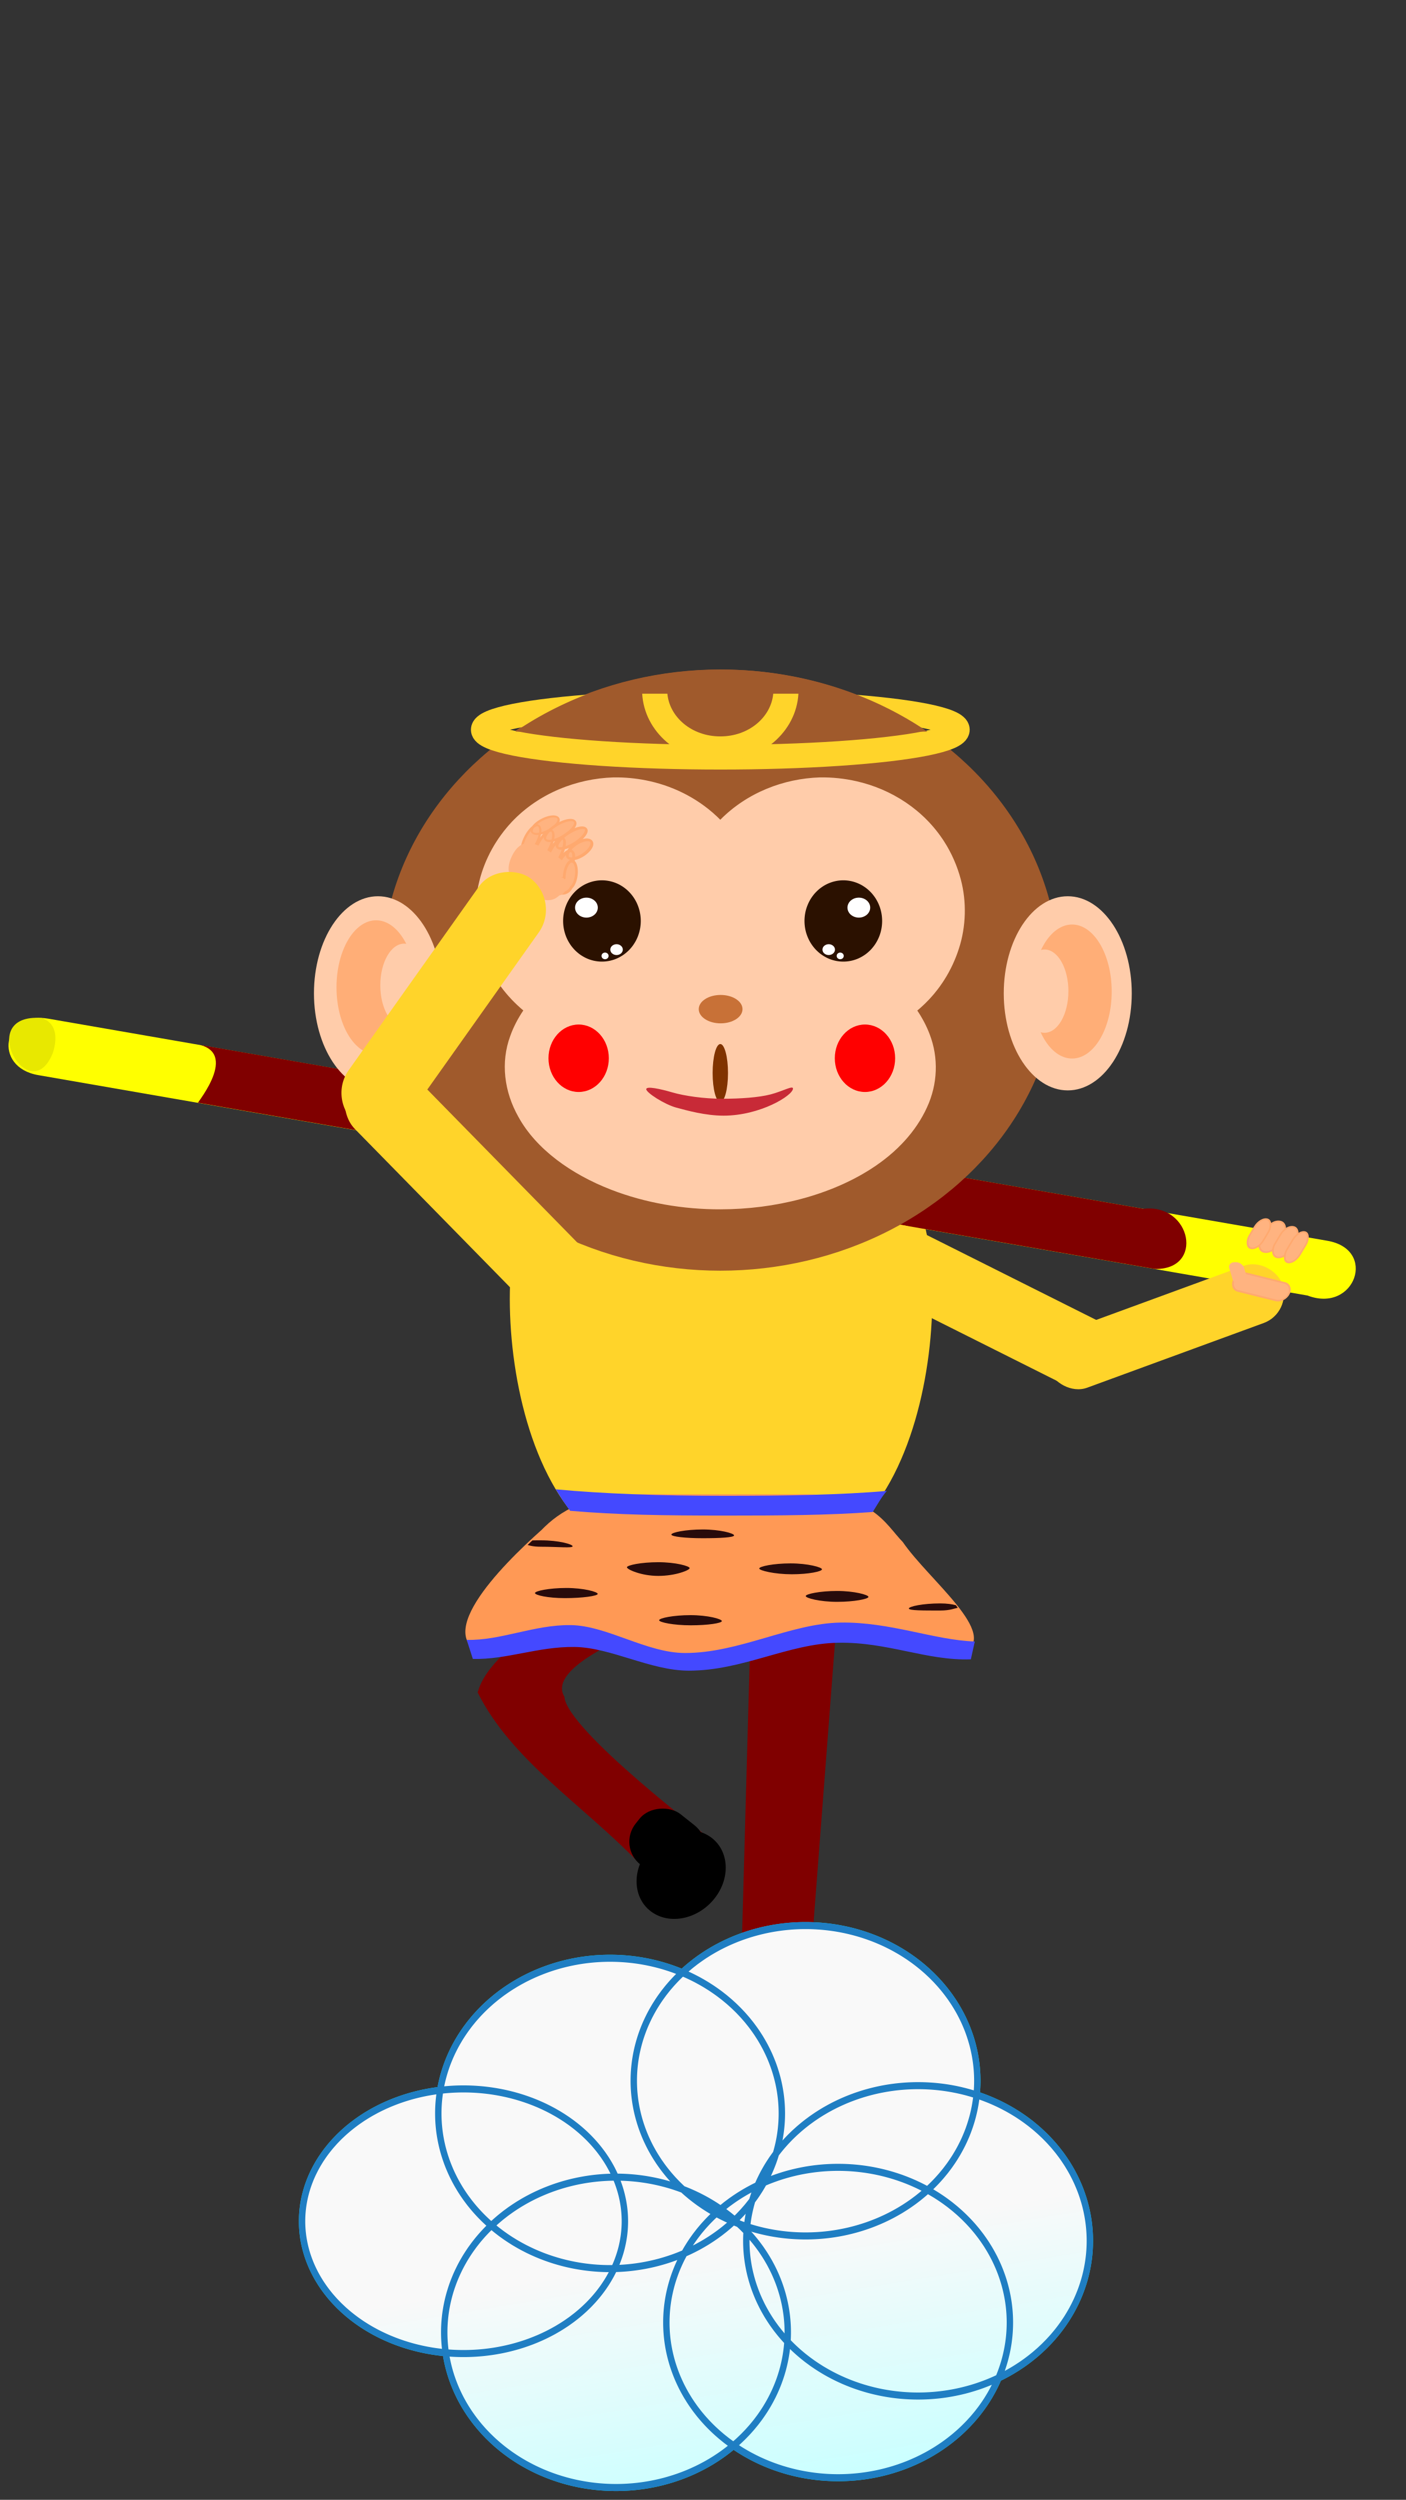 <svg xmlns:dc="http://purl.org/dc/elements/1.1/" xmlns:cc="http://creativecommons.org/ns#"
   xmlns:rdf="http://www.w3.org/1999/02/22-rdf-syntax-ns#" xmlns:svg="http://www.w3.org/2000/svg"
   xmlns="http://www.w3.org/2000/svg" xmlns:xlink="http://www.w3.org/1999/xlink"
   xmlns:sodipodi="http://sodipodi.sourceforge.net/DTD/sodipodi-0.dtd"
   xmlns:inkscape="http://www.inkscape.org/namespaces/inkscape" width="100%" height="100%"
   viewBox="0 0 222.326 395.18" version="1.1" id="svg1224" inkscape:version="1.0.2-2 (e86c870879, 2021-01-15)"
   sodipodi:docname="monkey_king_cloud.svg">
   <rect x="0" y="0" width="222.326" height="395.18" fill="#333333" stroke="none"/>
   <defs id="defs1218">
      <inkscape:path-effect effect="mirror_symmetry" start_point="82.693,60.43" end_point="82.693,67.352"
         center_point="82.693,63.891" id="path-effect1899" is_visible="false" lpeversion="1" mode="free"
         discard_orig_path="false" fuse_paths="false" oposite_fuse="false" split_items="false" />
      <linearGradient inkscape:collect="always" xlink:href="#linearGradient1594" id="linearGradient1596"
         gradientUnits="userSpaceOnUse" x1="94.721" y1="152.929" x2="97.631" y2="172.508" />
      <linearGradient inkscape:collect="always" id="linearGradient1594">
         <stop style="stop-color:#f9f9f9;stop-opacity:1" offset="0" id="stop1590" />
         <stop style="stop-color:#caffff;stop-opacity:1" offset="1" id="stop1592" />
      </linearGradient>
      <linearGradient inkscape:collect="always" xlink:href="#linearGradient1618" id="linearGradient1620" x1="145.919"
         y1="171.451" x2="145.591" y2="180.618" gradientUnits="userSpaceOnUse"
         gradientTransform="matrix(2.991,0,0,2.434,-282.016,-196.47)" />
      <linearGradient inkscape:collect="always" id="linearGradient1618">
         <stop style="stop-color:#f9f9f9;stop-opacity:1;" offset="0" id="stop1614" />
         <stop style="stop-color:#b0ffff;stop-opacity:1" offset="1" id="stop1616" />
      </linearGradient>
      <linearGradient inkscape:collect="always" id="linearGradient1636">
         <stop style="stop-color:#c3ffff;stop-opacity:1" offset="0" id="stop1632" />
         <stop style="stop-color:#ffffff;stop-opacity:1" offset="1" id="stop1634" />
      </linearGradient>
      <linearGradient inkscape:collect="always" xlink:href="#linearGradient1636" id="linearGradient50"
         gradientUnits="userSpaceOnUse" gradientTransform="translate(-97.116,91.04)" x1="155.695" y1="194.275"
         x2="155.834" y2="187.26" />
      <linearGradient inkscape:collect="always" xlink:href="#linearGradient1594" id="linearGradient315"
         gradientUnits="userSpaceOnUse" x1="94.721" y1="152.929" x2="97.631" y2="172.508" />
      <linearGradient inkscape:collect="always" xlink:href="#linearGradient1594" id="linearGradient317"
         gradientUnits="userSpaceOnUse" x1="94.721" y1="152.929" x2="97.631" y2="172.508" />
      <linearGradient inkscape:collect="always" xlink:href="#linearGradient1636" id="linearGradient392"
         gradientUnits="userSpaceOnUse" gradientTransform="translate(-97.116,91.04)" x1="155.695" y1="194.275"
         x2="155.834" y2="187.26" />
      <linearGradient inkscape:collect="always" xlink:href="#linearGradient1636" id="linearGradient400"
         gradientUnits="userSpaceOnUse" gradientTransform="matrix(0.417,0,0,0.523,41.99,-183.684)"
         x1="155.695" y1="194.275" x2="155.834" y2="187.26" />
   </defs>
   <sodipodi:namedview id="base" pagecolor="#ffffff" bordercolor="#666666" borderopacity="1.0"
      inkscape:pageopacity="0.0" inkscape:pageshadow="2" inkscape:zoom="1.2560768" inkscape:cx="688.2917"
      inkscape:cy="1055.5122" inkscape:document-units="mm" inkscape:current-layer="layer1"
      inkscape:document-rotation="0" showgrid="false" inkscape:lockguides="true" inkscape:window-width="2351"
      inkscape:window-height="1271" inkscape:window-x="167" inkscape:window-y="57" inkscape:window-maximized="0"
      showguides="false" fit-margin-top="400" units="px" fit-margin-left="5" fit-margin-right="5"
      fit-margin-bottom="5" />
   <g inkscape:label="Layer 1" id="layer1" transform="translate(8.9,94.982)">
      <g id="mk" inkscape:label="mk">
         <g id="g1144" transform="matrix(1,0,0,-0.815,-11.971,235.844)"
            style="fill:#ffd42a;stroke-width:1;stroke-miterlimit:4;stroke-dasharray:none" inkscape:label="clothes">
            <path id="rect1132"
               style="fill:#ffd42a;fill-opacity:1;stroke:none;stroke-width:3.78;stroke-linecap:butt;stroke-linejoin:miter;stroke-miterlimit:4;stroke-dasharray:none;stroke-opacity:1;paint-order:stroke fill markers"
               d="m 440.281,393 v 276 h 103.555 c 38.817,-3.685 36.868,-247.634 -52,-276 z"
               transform="scale(0.265)" />
            <path id="path1140"
               style="fill:#ffd42a;fill-opacity:1;stroke:none;stroke-width:1;stroke-linecap:butt;stroke-linejoin:miter;stroke-miterlimit:4;stroke-dasharray:none;stroke-opacity:1;paint-order:stroke fill markers"
               d="m 117.452,103.981 v 73.025 H 90.053 c -10.27,-0.975 -9.755,-65.52 13.758,-73.025 z" />
         </g>
         <path id="rect1146"
            style="fill:#800000;fill-opacity:1;stroke:none;stroke-width:1.031;stroke-linecap:butt;stroke-linejoin:miter;stroke-miterlimit:4;stroke-dasharray:none;stroke-opacity:1;paint-order:stroke fill markers"
            d="m 115.768,148.974 h 2.21 c 3.272,0 6.157,2.644 5.907,5.907 l -4.202,54.857 c -1.001,5.017 1.552,8.153 -2.562,8.153 -3.272,0 -8.797,-2.8 -8.706,-6.071 l 1.599,-57.683 c 0.091,-3.271 2.482,-5.163 5.754,-5.163 z"
            sodipodi:nodetypes="sssccsss" inkscape:label="rightleg" />
         <path id="rect1148"
            style="fill:#800000;fill-opacity:1;stroke:none;stroke-width:1.068;stroke-linecap:butt;stroke-linejoin:miter;stroke-miterlimit:4;stroke-dasharray:none;stroke-opacity:1;paint-order:stroke fill markers"
            d="m 96.099,153.132 0.142,0.006 c 5.711,0.232 12.174,3.485 10.135,4.692 0,0 -30.113,8.678 -26.032,15.411 0.356,5.229 22.867,22.313 22.867,22.313 -0.526,3.904 -5.27,6.332 -11.361,3.683 -8.677,-8.957 -19.896,-15.995 -25.217,-26.668 2.11,-8.044 18.981,-15.583 18.981,-15.583 2.421,-1.988 4.772,-4.086 10.483,-3.854 z"
            sodipodi:nodetypes="sssccccss" inkscape:label="leftleg" />
         <g id="arm_bar" inkscape:label="arm_bar">
            <g id="g498" transform="rotate(0.339,539.797,-1495.013)" inkscape:label="MKB">
               <g id="g1220" inkscape:transform-center-x="85.099631" inkscape:transform-center-y="-16.008842"
                  transform="matrix(1.182,0.198,-0.164,0.955,-21.137,101.385)"
                  style="display:inline">
                  <path id="rect1198"
                     style="fill:#ffff00;fill-opacity:1;stroke:none;stroke-width:1.131;stroke-linecap:butt;stroke-linejoin:miter;stroke-miterlimit:4;stroke-dasharray:none;stroke-opacity:1;paint-order:stroke fill markers"
                     d="m 19.407,-37.698 c 57.062,0 114.124,0 171.186,0 6.871,-0.11 5.358,10.949 -1.213,9.354 -56.658,0 -113.315,0 -169.973,0 -6.122,0.018 -6.151,-9.345 0,-9.354 z" />
                  <path id="rect1208"
                     style="fill:#e8e800;fill-opacity:1;stroke:none;stroke-width:1.131;stroke-linecap:butt;stroke-linejoin:miter;stroke-miterlimit:4;stroke-dasharray:none;stroke-opacity:1;paint-order:stroke fill markers"
                     d="m 18.546,-37.623 c -8.964,1.034 0.557,15.287 2.247,5.288 0.2,-1.881 0.097,-4.792 -2.247,-5.288 z" />
               </g>
               <path id="rect1196"
                  style="fill:#800000;fill-opacity:1;stroke:none;stroke-width:1.078;stroke-linecap:butt;stroke-linejoin:miter;stroke-miterlimit:4;stroke-dasharray:none;stroke-opacity:1;paint-order:stroke fill markers"
                  inkscape:transform-center-x="83.835775" inkscape:transform-center-y="-15.587556"
                  d="m 31.884,73.208 c 6.521,1.52 -1.231,10.257 -0.097,9.174 50.447,8.456 100.894,16.911 151.341,25.367 7.914,0.196 5.831,-10.409 -1.815,-9.495 C 131.503,89.905 81.694,81.557 31.884,73.208 Z" />
            </g>
            <g id="g509" inkscape:label="right_arm">
               <rect
                  style="fill:#ffd42a;fill-opacity:1;stroke:none;stroke-width:0.976;stroke-linecap:butt;stroke-linejoin:miter;stroke-miterlimit:4;stroke-dasharray:none;stroke-opacity:1;paint-order:stroke fill markers"
                  id="rect1367" width="39.309" height="9.575" x="108.221" y="163.374" ry="4.788"
                  transform="matrix(0.939,-0.344,0.329,0.944,0,0)" />
               <rect
                  style="fill:#ffd42a;fill-opacity:1;stroke:none;stroke-width:1.131;stroke-linecap:butt;stroke-linejoin:miter;stroke-miterlimit:4;stroke-dasharray:none;stroke-opacity:1;paint-order:stroke fill markers"
                  id="rect1365" width="44.131" height="11.447" x="162.694" y="28.083" ry="5.724"
                  transform="matrix(0.894,0.448,-0.53,0.848,0,0)" />
               <g id="g1352" transform="matrix(0.591,0.227,-0.356,0.599,122.334,-1.764)"
                  style="stroke:none;stroke-width:0.999;stroke-miterlimit:4;stroke-dasharray:none">
                  <rect
                     style="fill:#ffb380;fill-opacity:1;stroke:#ffa96f;stroke-width:0.401;stroke-linecap:butt;stroke-linejoin:miter;stroke-miterlimit:4;stroke-dasharray:none;stroke-opacity:1;paint-order:stroke fill markers"
                     id="rect1333" width="4.492" height="7.87" x="178.252" y="99.129" ry="2.623"
                     transform="matrix(1,-0.003,-0.004,1,0,0)" />
                  <rect
                     style="fill:#ffb380;fill-opacity:1;stroke:#ffa96f;stroke-width:0.401;stroke-linecap:butt;stroke-linejoin:miter;stroke-miterlimit:4;stroke-dasharray:none;stroke-opacity:1;paint-order:stroke fill markers"
                     id="rect1335" width="4.066" height="7.885" x="182.019" y="99.206" ry="2.628"
                     transform="matrix(1,-0.003,-0.004,1,0,0)" />
                  <rect
                     style="fill:#ffb380;fill-opacity:1;stroke:#ffa96f;stroke-width:0.401;stroke-linecap:butt;stroke-linejoin:miter;stroke-miterlimit:4;stroke-dasharray:none;stroke-opacity:1;paint-order:stroke fill markers"
                     id="rect1337" width="3.481" height="7.904" x="185.37" y="99.391" ry="2.635"
                     transform="matrix(1,-0.003,-0.004,1,0,0)" />
                  <rect
                     style="fill:#ffb380;fill-opacity:1;stroke:#ffa96f;stroke-width:0.401;stroke-linecap:butt;stroke-linejoin:miter;stroke-miterlimit:4;stroke-dasharray:none;stroke-opacity:1;paint-order:stroke fill markers"
                     id="rect1344" width="3.656" height="7.566" x="175.406" y="99.72" ry="2.632"
                     transform="matrix(1,-0.003,-0.004,1,0,0)" />
                  <rect
                     style="fill:#ffb380;fill-opacity:1;stroke:#ffa96f;stroke-width:0.401;stroke-linecap:butt;stroke-linejoin:miter;stroke-miterlimit:4;stroke-dasharray:none;stroke-opacity:1;paint-order:stroke fill markers"
                     id="rect1369" width="13.836" height="4.482" x="169.11" y="132.473"
                     transform="matrix(0.993,-0.115,0.07,0.998,0,0)" ry="2.142" />
                  <rect
                     style="fill:#ffb380;fill-opacity:1;stroke:none;stroke-width:1.039;stroke-linecap:butt;stroke-linejoin:miter;stroke-miterlimit:4;stroke-dasharray:none;stroke-opacity:1;paint-order:stroke fill markers"
                     id="rect1371" width="3.394" height="6.162" x="44.582" y="185.514"
                     transform="matrix(0.917,-0.398,0.716,0.698,0,0)" ry="1.515" />
               </g>
            </g>
         </g>
         <ellipse
            style="fill:#a05a2c;fill-opacity:1;stroke:none;stroke-width:9.286;stroke-linecap:round;stroke-linejoin:round;stroke-miterlimit:4;stroke-dasharray:none;stroke-opacity:1;paint-order:fill markers stroke"
            id="path1827" cx="105" cy="58.372" rx="53.507" ry="47.521" inkscape:label="monkey_head_only" />
         <path id="circle1858"
            style="fill:#ffccaa;fill-opacity:1;stroke:none;stroke-width:5.862;stroke-linecap:round;stroke-linejoin:round;stroke-miterlimit:4;stroke-dasharray:none;stroke-opacity:1;paint-order:fill markers stroke"
            d="m 88.824,27.912 c -0.244,-0.004 -0.488,-0.003 -0.732,4.52e-4 -5.864,0.188 -11.78,2.521 -16.043,7.01 -2.428,2.588 -4.255,5.783 -5.146,9.357 -1.021,3.972 -0.628,8.31 0.845,12.055 1.286,3.362 3.467,6.214 6.101,8.418 -0.864,1.279 -1.56,2.624 -2.061,4.025 -1.556,4.22 -0.958,8.827 1.289,12.806 2.783,5.066 8.304,9.05 14.665,11.509 5.354,2.076 11.375,3.124 17.322,3.1 8.539,-0.009 17.283,-2.185 23.888,-6.469 3.98,-2.577 7.012,-5.87 8.733,-9.656 1.678,-3.63 1.866,-7.794 0.419,-11.552 -0.474,-1.261 -1.14,-2.53 -1.953,-3.747 0.297,-0.249 0.589,-0.505 0.874,-0.771 2.61,-2.425 4.597,-5.526 5.726,-9.089 1.101,-3.417 1.224,-7.337 0.275,-10.875 -0.541,-2.067 -1.455,-4.162 -2.616,-5.967 -3.238,-5.06 -8.403,-8.316 -13.882,-9.55 -1.893,-0.433 -3.843,-0.635 -5.796,-0.605 -5.724,0.183 -11.498,2.411 -15.735,6.694 -3.074,-3.104 -7.004,-5.165 -11.11,-6.089 -1.657,-0.379 -3.356,-0.581 -5.064,-0.605 z"
            inkscape:label="monkey_face" />
         <ellipse
            style="fill:#c87137;fill-opacity:1;stroke:none;stroke-width:6.675;stroke-linecap:round;stroke-linejoin:round;stroke-miterlimit:4;stroke-dasharray:none;stroke-opacity:1;paint-order:stroke fill markers"
            id="path1942" cx="105.05" cy="64.546" rx="3.461" ry="2.245" inkscape:label="nose" />
         <ellipse
            style="fill:#803300;fill-opacity:1;stroke:none;stroke-width:7.898;stroke-linecap:round;stroke-linejoin:round;stroke-miterlimit:4;stroke-dasharray:none;stroke-opacity:1;paint-order:stroke fill markers"
            id="path1946" cx="105" cy="74.646" rx="1.216" ry="4.584" inkscape:label="middle" />
         <path id="path1944"
            style="fill:#c82a37;fill-opacity:1;stroke:none;stroke-width:6.675;stroke-linecap:round;stroke-linejoin:round;stroke-miterlimit:4;stroke-dasharray:none;stroke-opacity:1;paint-order:stroke fill markers"
            d="m 116.491,77.104 c 0,1.085 -5.187,4.28 -10.973,4.28 -2.893,0 -5.777,-0.815 -7.474,-1.27 -1.863,-0.499 -4.755,-2.368 -4.755,-2.91 0,-0.542 2.242,-0.043 4.094,0.496 1.962,0.571 5.044,1.012 7.937,1.012 2.893,0 5.739,-0.201 7.607,-0.681 1.962,-0.504 3.565,-1.469 3.565,-0.926 z"
            sodipodi:nodetypes="ssssssss" inkscape:label="mouth" />
         <g id="g1988" inkscape:label="left_eye">
            <path id="path1919"
               style="fill:#2b1100;fill-opacity:1;stroke:none;stroke-width:2.44;stroke-linecap:round;stroke-linejoin:round;stroke-miterlimit:4;stroke-dasharray:none;stroke-opacity:1;paint-order:stroke fill markers"
               d="m 80.145,50.607 a 6.139,6.426 0 0 0 6.139,6.426 6.139,6.426 0 0 0 6.139,-6.426 6.139,6.426 0 0 0 -6.139,-6.426 6.139,6.426 0 0 0 -6.139,6.426 z" />
            <ellipse
               style="fill:#ffffff;fill-opacity:1;stroke:none;stroke-width:1.466;stroke-linecap:round;stroke-linejoin:round;stroke-miterlimit:4;stroke-dasharray:none;stroke-opacity:1;paint-order:stroke fill markers"
               id="ellipse1940" cx="83.831" cy="-48.498" transform="scale(1,-1)" rx="1.798" ry="1.578" />
            <ellipse
               style="fill:#ffffff;fill-opacity:1;stroke:none;stroke-width:0.868;stroke-linecap:round;stroke-linejoin:round;stroke-miterlimit:4;stroke-dasharray:none;stroke-opacity:1;paint-order:stroke fill markers"
               id="path1980" cx="88.594" cy="55.137" rx="0.989" ry="0.857" />
            <ellipse
               style="fill:#ffffff;fill-opacity:1;stroke:none;stroke-width:0.512;stroke-linecap:round;stroke-linejoin:round;stroke-miterlimit:4;stroke-dasharray:none;stroke-opacity:1;paint-order:stroke fill markers"
               id="ellipse1982" cx="86.775" cy="56.13" rx="0.559" ry="0.526" />
         </g>
         <g id="g1998" transform="matrix(-1,0,0,1,210.735,0)" inkscape:label="right_eye">
            <path id="path1990"
               style="fill:#2b1100;fill-opacity:1;stroke:none;stroke-width:2.44;stroke-linecap:round;stroke-linejoin:round;stroke-miterlimit:4;stroke-dasharray:none;stroke-opacity:1;paint-order:stroke fill markers"
               d="m 80.145,50.607 a 6.139,6.426 0 0 0 6.139,6.426 6.139,6.426 0 0 0 6.139,-6.426 6.139,6.426 0 0 0 -6.139,-6.426 6.139,6.426 0 0 0 -6.139,6.426 z" />
            <ellipse
               style="fill:#ffffff;fill-opacity:1;stroke:none;stroke-width:1.466;stroke-linecap:round;stroke-linejoin:round;stroke-miterlimit:4;stroke-dasharray:none;stroke-opacity:1;paint-order:stroke fill markers"
               id="ellipse1992" cx="83.831" cy="-48.498" transform="scale(1,-1)" rx="1.798" ry="1.578" />
            <ellipse
               style="fill:#ffffff;fill-opacity:1;stroke:none;stroke-width:0.868;stroke-linecap:round;stroke-linejoin:round;stroke-miterlimit:4;stroke-dasharray:none;stroke-opacity:1;paint-order:stroke fill markers"
               id="ellipse1994" cx="88.594" cy="55.137" rx="0.989" ry="0.857" />
            <ellipse
               style="fill:#ffffff;fill-opacity:1;stroke:none;stroke-width:0.512;stroke-linecap:round;stroke-linejoin:round;stroke-miterlimit:4;stroke-dasharray:none;stroke-opacity:1;paint-order:stroke fill markers"
               id="ellipse1996" cx="86.775" cy="56.13" rx="0.559" ry="0.526" />
         </g>
         <g id="g591" inkscape:label="cheek">
            <ellipse
               style="fill:#ff0000;fill-opacity:1;stroke:none;stroke-width:10.754;stroke-linecap:round;stroke-linejoin:round;stroke-miterlimit:4;stroke-dasharray:none;stroke-opacity:1;paint-order:stroke fill markers"
               id="ellipse1961" cx="127.875" cy="72.31" rx="4.771" ry="5.332"
               inkscape:label="ellipse1961" />
            <ellipse
               style="fill:#ff0000;fill-opacity:1;stroke:none;stroke-width:10.754;stroke-linecap:round;stroke-linejoin:round;stroke-miterlimit:4;stroke-dasharray:none;stroke-opacity:1;paint-order:stroke fill markers"
               id="ellipse2004" cx="82.6" cy="72.31" rx="4.771" ry="5.332"
               inkscape:transform-center-x="-22.637729" />
         </g>
         <g id="g587" inkscape:label="ring">
            <ellipse
               style="fill:none;fill-opacity:1;stroke:#ffd42a;stroke-width:3.906;stroke-linecap:butt;stroke-linejoin:miter;stroke-miterlimit:4;stroke-dasharray:none;stroke-opacity:1;paint-order:stroke fill markers"
               id="path1046" cx="105" cy="20.373" rx="37.483" ry="4.344" />
            <path id="ellipse1041"
               style="fill:#a05a2c;fill-opacity:1;stroke:none;stroke-width:35.097;stroke-linecap:round;stroke-linejoin:round;stroke-miterlimit:4;stroke-dasharray:none;stroke-opacity:1;paint-order:fill markers stroke"
               d="M 396.439,41.012 A 202.233,179.605 0 0 0 273.928,78 h 245.846 a 202.233,179.605 0 0 0 -122.924,-36.988 202.233,179.605 0 0 0 -0.41,0 z"
               transform="scale(0.265)" sodipodi:insensitive="true" />
            <path id="path1058"
               style="color:#000000;font-style:normal;font-variant:normal;font-weight:normal;font-stretch:normal;font-size:medium;line-height:normal;font-family:sans-serif;font-variant-ligatures:normal;font-variant-position:normal;font-variant-caps:normal;font-variant-numeric:normal;font-variant-alternates:normal;font-variant-east-asian:normal;font-feature-settings:normal;font-variation-settings:normal;text-indent:0;text-align:start;text-decoration:none;text-decoration-line:none;text-decoration-style:solid;text-decoration-color:#000000;letter-spacing:normal;word-spacing:normal;text-transform:none;writing-mode:lr-tb;direction:ltr;text-orientation:mixed;dominant-baseline:auto;baseline-shift:baseline;text-anchor:start;white-space:normal;shape-padding:0;shape-margin:0;inline-size:0;clip-rule:nonzero;display:inline;overflow:visible;visibility:visible;opacity:1;isolation:auto;mix-blend-mode:normal;color-interpolation:sRGB;color-interpolation-filters:linearRGB;solid-color:#000000;solid-opacity:1;vector-effect:none;fill:#ffd42a;fill-opacity:1;fill-rule:nonzero;stroke:none;stroke-width:1;stroke-linecap:butt;stroke-linejoin:miter;stroke-miterlimit:4;stroke-dasharray:none;stroke-dashoffset:0;stroke-opacity:1;paint-order:stroke fill markers;color-rendering:auto;image-rendering:auto;shape-rendering:auto;text-rendering:auto;enable-background:accumulate;stop-color:#000000;stop-opacity:1"
               d="m 92.648,14.684 c 0.342,6.057 5.865,10.717 12.352,10.717 6.487,0 12.01,-4.659 12.352,-10.717 h -3.982 c -0.343,3.695 -3.84,6.748 -8.371,6.748 -4.531,0 -8.027,-3.053 -8.37,-6.748 z" />
         </g>
         <g id="g541" inkscape:label="left_shoe">
            <ellipse
               style="fill:#000000;fill-opacity:1;stroke:none;stroke-width:0.291;stroke-linecap:round;stroke-linejoin:round;stroke-miterlimit:4;stroke-dasharray:none;stroke-opacity:1;paint-order:stroke fill markers"
               id="path1188" cx="-115.314" cy="199.272" rx="7.515" ry="6.51"
               transform="matrix(0.593,-0.806,0.839,0.544,0,0)" />
            <rect
               style="fill:#000000;fill-opacity:1;stroke:none;stroke-width:0.285;stroke-linecap:round;stroke-linejoin:round;stroke-miterlimit:4;stroke-dasharray:none;stroke-opacity:1;paint-order:stroke fill markers"
               id="rect1193" width="10.182" height="12.044" x="-98.931" y="192.177" ry="4.612"
               transform="matrix(0.624,-0.782,0.783,0.622,0,0)" />
         </g>
         <g id="g537" inkscape:label="right_shoe">
            <rect
               style="fill:#000000;fill-opacity:1;stroke:none;stroke-width:0.265;stroke-linecap:round;stroke-linejoin:round;stroke-miterlimit:4;stroke-dasharray:none;stroke-opacity:1;paint-order:stroke fill markers"
               id="rect1195" width="10.974" height="10.18" x="108.707" y="209.738" ry="4.612" />
            <ellipse
               style="fill:#000000;fill-opacity:1;stroke:none;stroke-width:0.246;stroke-linecap:round;stroke-linejoin:round;stroke-miterlimit:4;stroke-dasharray:none;stroke-opacity:1;paint-order:stroke fill markers"
               id="path1197" cx="114.684" cy="219.386" rx="7.026" ry="5.226" />
         </g>
         <g id="left_ear" inkscape:label="left_ear">
            <ellipse
               style="fill:#ffccaa;fill-opacity:1;stroke:none;stroke-width:1.831;stroke-linecap:round;stroke-linejoin:round;stroke-miterlimit:4;stroke-dasharray:none;stroke-opacity:1;paint-order:stroke fill markers"
               id="path2007" cx="50.866" cy="62.045" rx="10.12" ry="15.346" />
            <ellipse
               style="fill:#ffae77;fill-opacity:1;stroke:none;stroke-width:0.434;stroke-linecap:round;stroke-linejoin:round;stroke-miterlimit:4;stroke-dasharray:none;stroke-opacity:1;paint-order:stroke fill markers"
               id="ellipse1184" cx="50.573" cy="61.093" rx="6.263" ry="10.593" />
            <ellipse
               style="fill:#ffccaa;fill-opacity:1;stroke:none;stroke-width:0.25;stroke-linecap:round;stroke-linejoin:round;stroke-miterlimit:4;stroke-dasharray:none;stroke-opacity:1;paint-order:stroke fill markers"
               id="ellipse1186" cx="55.007" cy="60.776" rx="3.771" ry="6.584" />
         </g>
         <g id="g483" inkscape:label="dress">
            <g id="g1130" transform="matrix(0.988,0,0,0.325,0.857,104.491)" style="fill:#ff9955">
               <g id="g1252">
                  <path id="path1126"
                     style="fill:#ff9955;fill-opacity:1;stroke:none;stroke-width:8.365;stroke-linecap:butt;stroke-linejoin:miter;stroke-miterlimit:4;stroke-dasharray:none;stroke-opacity:1;paint-order:stroke fill markers"
                     d="m 348.211,534 c -31.449,0 -47.56,10.144 -58.373,21.312 -24.466,21.824 -69.342,67.158 -30.025,75.758 8.623,-4.869 27.624,-9.08 47.453,-9.08 21.738,0 37.795,5.059 43.156,10.5 H 389 h 15.699 2.062 c -0.035,-0.112 -0.068,-0.225 -0.068,-0.338 -1.5e-4,-4.764 31.078,-14.596 69.375,-14.596 30.674,0 56.657,6.307 65.793,11.266 21.924,-10.869 -20.76,-43.491 -36.295,-66.188 C 494.753,551.466 487.909,534 445.49,534 H 404.699 389 Z"
                     transform="matrix(0.268,0,0,0.813,-0.867,-321.084)" />
               </g>
            </g>
            <path id="path1202"
               style="color:#000000;font-style:normal;font-variant:normal;font-weight:normal;font-stretch:normal;font-size:medium;line-height:normal;font-family:sans-serif;font-variant-ligatures:normal;font-variant-position:normal;font-variant-caps:normal;font-variant-numeric:normal;font-variant-alternates:normal;font-variant-east-asian:normal;font-feature-settings:normal;font-variation-settings:normal;text-indent:0;text-align:start;text-decoration:none;text-decoration-line:none;text-decoration-style:solid;text-decoration-color:#000000;letter-spacing:normal;word-spacing:normal;text-transform:none;writing-mode:lr-tb;direction:ltr;text-orientation:mixed;dominant-baseline:auto;baseline-shift:baseline;text-anchor:start;white-space:normal;shape-padding:0;shape-margin:0;inline-size:0;clip-rule:nonzero;display:inline;overflow:visible;visibility:visible;opacity:1;isolation:auto;mix-blend-mode:normal;color-interpolation:sRGB;color-interpolation-filters:linearRGB;solid-color:#000000;solid-opacity:1;vector-effect:none;fill:#4449ff;fill-opacity:1;fill-rule:nonzero;stroke:none;stroke-width:2.9;stroke-linecap:round;stroke-linejoin:round;stroke-miterlimit:4;stroke-dasharray:none;stroke-dashoffset:0;stroke-opacity:1;paint-order:stroke fill markers;color-rendering:auto;image-rendering:auto;shape-rendering:auto;text-rendering:auto;enable-background:accumulate;stop-color:#000000;stop-opacity:1"
               d="m 298.005,530.006 c 0,0 2.394,3.819 4.33,6.819 4.245,6 2.854,4.147 4.245,6 28.404,2.444 55.645,2.851 92.49,2.851 32.692,0 61.77,-0.176 88.083,-2.133 2.287,-3.506 5.236,-8.977 8.419,-12.574 0.273,-0.308 -0.282,0.299 0,0 -27.351,2.378 -60.128,2.914 -96.502,2.914 -38.837,0 -72.795,-1.203 -101.065,-3.876 z"
               transform="scale(0.265)" sodipodi:nodetypes="cccscccsc" />
            <path id="path1229"
               style="color:#000000;font-style:normal;font-variant:normal;font-weight:normal;font-stretch:normal;font-size:medium;line-height:normal;font-family:sans-serif;font-variant-ligatures:normal;font-variant-position:normal;font-variant-caps:normal;font-variant-numeric:normal;font-variant-alternates:normal;font-variant-east-asian:normal;font-feature-settings:normal;font-variation-settings:normal;text-indent:0;text-align:start;text-decoration:none;text-decoration-line:none;text-decoration-style:solid;text-decoration-color:#000000;letter-spacing:normal;word-spacing:normal;text-transform:none;writing-mode:lr-tb;direction:ltr;text-orientation:mixed;dominant-baseline:auto;baseline-shift:baseline;text-anchor:start;white-space:normal;shape-padding:0;shape-margin:0;inline-size:0;clip-rule:nonzero;display:inline;overflow:visible;visibility:visible;opacity:1;isolation:auto;mix-blend-mode:normal;color-interpolation:sRGB;color-interpolation-filters:linearRGB;solid-color:#000000;solid-opacity:1;vector-effect:none;fill:#4449ff;fill-opacity:1;fill-rule:nonzero;stroke:none;stroke-width:0.813;stroke-linecap:round;stroke-linejoin:round;stroke-miterlimit:4;stroke-dasharray:none;stroke-dashoffset:0;stroke-opacity:1;paint-order:stroke fill markers;color-rendering:auto;image-rendering:auto;shape-rendering:auto;text-rendering:auto;enable-background:accumulate;stop-color:#000000;stop-opacity:1"
               d="m 145.241,164.513 -0.625,2.816 c -6.957,0.251 -13.096,-2.757 -20.977,-2.623 -7.88,0.134 -15.078,4.417 -23.62,4.417 -6.071,0 -12.332,-3.68 -18.087,-3.75 -5.755,-0.069 -10.713,2.026 -16.061,1.894 l -0.97,-3.012 c 5.339,0.133 10.669,-2.407 16.426,-2.337 5.756,0.07 12.027,4.412 18.103,4.412 8.559,0 16.668,-4.676 24.551,-4.812 7.847,-0.132 14.891,2.782 21.26,2.994 z"
               sodipodi:nodetypes="ccsssccsscc" />
            <path id="path1298"
               style="fill:#280b0b;fill-opacity:1;stroke:none;stroke-width:2.214;stroke-linecap:round;stroke-linejoin:round;stroke-miterlimit:4;stroke-dasharray:none;stroke-opacity:1;paint-order:stroke fill markers"
               d="m 100.152,152.912 c 0,0.33 -2.243,1.229 -4.962,1.229 -2.72,0 -4.957,-1.031 -4.957,-1.36 2.1e-5,-0.33 2.242,-0.806 4.962,-0.806 2.72,0 4.958,0.608 4.958,0.938 z"
               sodipodi:nodetypes="ssssss" />
            <path id="path1304"
               style="fill:#280b0b;fill-opacity:1;stroke:none;stroke-width:8.367;stroke-linecap:round;stroke-linejoin:round;stroke-miterlimit:4;stroke-dasharray:none;stroke-opacity:1;paint-order:stroke fill markers"
               d="m 289.357,560.441 c -2.782,0 -3.922,-8e-5 -5.25,0.049 -0.399,0.306 -0.788,0.809 -1.368,1.274 l -1.491,1.474 c 1.003,0.231 3.063,1.029 7.977,1.029 10.279,0 18.871,0.964 18.871,-0.281 -7e-5,-1.245 -8.459,-3.545 -18.738,-3.545 z"
               transform="scale(0.265)" sodipodi:nodetypes="scccsss" />
            <path id="path1306"
               style="fill:#280b0b;fill-opacity:1;stroke:none;stroke-width:2.214;stroke-linecap:round;stroke-linejoin:round;stroke-miterlimit:4;stroke-dasharray:none;stroke-opacity:1;paint-order:stroke fill markers"
               d="m 121.078,153.1 c 0,0.33 -2.054,0.783 -4.774,0.783 -2.72,0 -5.146,-0.585 -5.146,-0.914 2e-5,-0.33 2.242,-0.806 4.962,-0.806 2.72,0 4.958,0.608 4.958,0.938 z"
               sodipodi:nodetypes="ssssss" />
            <path id="path1308"
               style="fill:#280b0b;fill-opacity:1;stroke:none;stroke-width:2.214;stroke-linecap:round;stroke-linejoin:round;stroke-miterlimit:4;stroke-dasharray:none;stroke-opacity:1;paint-order:stroke fill markers"
               d="m 128.428,157.459 c 0,0.33 -2.24,0.782 -4.96,0.782 -2.72,0 -4.96,-0.584 -4.96,-0.913 2e-5,-0.33 2.242,-0.806 4.962,-0.806 2.72,0 4.958,0.608 4.958,0.938 z"
               sodipodi:nodetypes="ssssss" />
            <path id="path1310"
               style="fill:#280b0b;fill-opacity:1;stroke:none;stroke-width:2.214;stroke-linecap:round;stroke-linejoin:round;stroke-miterlimit:4;stroke-dasharray:none;stroke-opacity:1;paint-order:stroke fill markers"
               d="m 107.18,147.737 c 0,0.33 -2.238,0.447 -4.958,0.447 -2.72,0 -4.961,-0.249 -4.961,-0.578 2e-5,-0.33 2.242,-0.806 4.962,-0.806 2.72,0 4.958,0.608 4.958,0.938 z"
               sodipodi:nodetypes="ssssss" />
            <path id="path1312"
               style="fill:#280b0b;fill-opacity:1;stroke:none;stroke-width:2.214;stroke-linecap:round;stroke-linejoin:round;stroke-miterlimit:4;stroke-dasharray:none;stroke-opacity:1;paint-order:stroke fill markers"
               d="m 85.616,156.985 c 0,0.33 -2.463,0.669 -5.183,0.669 -2.72,0 -4.737,-0.471 -4.737,-0.8 2e-5,-0.33 2.242,-0.806 4.962,-0.806 2.72,0 4.958,0.608 4.958,0.938 z"
               sodipodi:nodetypes="ssssss" />
            <path id="path1314"
               style="fill:#280b0b;fill-opacity:1;stroke:none;stroke-width:2.214;stroke-linecap:round;stroke-linejoin:round;stroke-miterlimit:4;stroke-dasharray:none;stroke-opacity:1;paint-order:stroke fill markers"
               d="m 105.245,161.281 c 0,0.33 -2.202,0.67 -4.922,0.67 -2.72,0 -4.998,-0.472 -4.998,-0.802 2.1e-5,-0.33 2.242,-0.806 4.962,-0.806 2.72,0 4.958,0.608 4.958,0.938 z"
               sodipodi:nodetypes="ssssss" />
            <path id="path1316"
               style="fill:#280b0b;fill-opacity:1;stroke:none;stroke-width:2.214;stroke-linecap:round;stroke-linejoin:round;stroke-miterlimit:4;stroke-dasharray:none;stroke-opacity:1;paint-order:stroke fill markers"
               d="m 139.773,158.49 c -2.72,0 -4.961,0.477 -4.961,0.806 0,0.33 2.28,0.318 5,0.318 1.582,0 2.295,-0.374 2.738,-0.421 l -0.265,-0.379 c -0.009,-0.012 -0.015,-0.025 -0.023,-0.038 -0.579,-0.153 -1.395,-0.286 -2.489,-0.286 z"
               sodipodi:nodetypes="cssccccc" />
         </g>
         <g id="right_ear" inkscape:label="right_ear">
            <ellipse
               style="fill:#ffccaa;fill-opacity:1;stroke:none;stroke-width:1.831;stroke-linecap:round;stroke-linejoin:round;stroke-miterlimit:4;stroke-dasharray:none;stroke-opacity:1;paint-order:stroke fill markers"
               id="ellipse151" cx="159.941" cy="62.045" rx="10.12" ry="15.346" />
            <ellipse
               style="fill:#ffae77;fill-opacity:1;stroke:none;stroke-width:0.434;stroke-linecap:round;stroke-linejoin:round;stroke-miterlimit:4;stroke-dasharray:none;stroke-opacity:1;paint-order:stroke fill markers"
               id="ellipse153" cx="160.627" cy="61.761" rx="6.263" ry="10.593" />
            <ellipse
               style="fill:#ffccaa;fill-opacity:1;stroke:none;stroke-width:0.25;stroke-linecap:round;stroke-linejoin:round;stroke-miterlimit:4;stroke-dasharray:none;stroke-opacity:1;paint-order:stroke fill markers"
               id="ellipse155" cx="156.272" cy="61.701" rx="3.771" ry="6.584" />
         </g>
         <g id="left_arm" inkscape:label="left_arm">
            <rect
               style="fill:#ffd42a;fill-opacity:1;stroke:none;stroke-width:1.259;stroke-linecap:butt;stroke-linejoin:miter;stroke-miterlimit:4;stroke-dasharray:none;stroke-opacity:1;paint-order:stroke fill markers"
               id="rect1156" width="49.855" height="12.547" x="86.513" y="12.189" ry="6.274"
               transform="matrix(0.7,0.714,-0.716,0.698,0,0)" />
            <g id="g985" transform="matrix(1.179,0.296,-0.264,1.373,33.926,-172.483)">
               <g id="g1019" transform="matrix(1.038,0.016,0.016,0.784,-3.769,28.204)">
                  <g id="g1170" transform="matrix(1.264,0.368,-0.241,1.206,48.39,-36.157)">
                     <path id="ellipse1058"
                        style="fill:#ffb380;fill-opacity:1;stroke:#ffa96f;stroke-width:0.222;stroke-linecap:round;stroke-linejoin:round;stroke-miterlimit:4;stroke-dasharray:none;stroke-opacity:1;paint-order:stroke fill markers"
                        d="m 39.881,132.245 a 0.601,1.725 29.831 0 1 -1.336,1.003 0.601,1.725 29.831 0 1 0.48,-1.911 0.601,1.725 29.831 0 1 1.336,-1.003 0.601,1.725 29.831 0 1 -0.48,1.911 z m -0.507,1.954 a 0.601,1.934 3.607 0 1 -0.722,1.892 0.601,1.934 3.607 0 1 -0.479,-1.968 0.601,1.934 3.607 0 1 0.722,-1.892 0.601,1.934 3.607 0 1 0.479,1.968 z" />
                     <path id="ellipse1066"
                        style="fill:#ffb380;fill-opacity:1;stroke:#ffa96f;stroke-width:0.245;stroke-linecap:round;stroke-linejoin:round;stroke-miterlimit:4;stroke-dasharray:none;stroke-opacity:1;paint-order:stroke fill markers"
                        d="m 41.418,131.928 a 0.625,2.022 27.332 0 1 -1.445,1.319 0.625,2.022 27.332 0 1 0.503,-2.209 0.625,2.022 27.332 0 1 1.445,-1.319 0.625,2.022 27.332 0 1 -0.503,2.209 z m -0.727,2.262 a 0.588,2.15 3.607 0 1 -0.722,2.109 0.588,2.15 3.607 0 1 -0.452,-2.183 0.588,2.15 3.607 0 1 0.722,-2.109 0.588,2.15 3.607 0 1 0.452,2.183 z" />
                     <path id="ellipse1072"
                        style="fill:#ffb380;fill-opacity:1;stroke:#ffa96f;stroke-width:0.277;stroke-linecap:round;stroke-linejoin:round;stroke-miterlimit:4;stroke-dasharray:none;stroke-opacity:1;paint-order:stroke fill markers"
                        d="m 42.681,132.011 a 0.581,1.988 26.351 0 1 -1.369,1.355 0.581,1.988 26.351 0 1 0.474,-2.155 0.581,1.988 26.351 0 1 1.369,-1.355 0.581,1.988 26.351 0 1 -0.474,2.155 z m -0.753,2.309 a 0.548,2.133 3.607 0 1 -0.681,2.094 0.548,2.133 3.607 0 1 -0.413,-2.163 0.548,2.133 3.607 0 1 0.681,-2.094 0.548,2.133 3.607 0 1 0.413,2.163 z" />
                     <path id="ellipse1078"
                        style="fill:#ffb380;fill-opacity:1;stroke:#ffa96f;stroke-width:0.294;stroke-linecap:round;stroke-linejoin:round;stroke-miterlimit:4;stroke-dasharray:none;stroke-opacity:1;paint-order:stroke fill markers"
                        d="m 43.822,132.752 a 0.621,1.667 24.843 0 1 -1.242,1.053 0.621,1.667 24.843 0 1 0.272,-1.899 0.621,1.667 24.843 0 1 1.242,-1.053 0.621,1.667 24.843 0 1 -0.272,1.899 z m -0.604,2.019 a 0.59,1.756 3.607 0 1 -0.699,1.716 0.59,1.756 3.607 0 1 -0.478,-1.79 0.59,1.756 3.607 0 1 0.699,-1.716 0.59,1.756 3.607 0 1 0.478,1.79 z" />
                     <path id="path1037"
                        style="fill:#ffb380;fill-opacity:1;stroke:none;stroke-width:0.321;stroke-linecap:round;stroke-linejoin:round;stroke-miterlimit:4;stroke-dasharray:none;stroke-opacity:1;paint-order:stroke fill markers"
                        d="m 43.469,137.253 c -0.169,2.351 -1.464,2.69 -3.055,2.59 -1.591,-0.1 -2.823,-0.484 -2.706,-2.953 0.119,-2.497 1.464,-2.69 3.055,-2.59 1.591,0.1 2.903,0.213 2.706,2.953 z"
                        sodipodi:nodetypes="sssss" />
                     <path id="path1101"
                        style="fill:#ffb380;fill-opacity:1;stroke:#ffa96f;stroke-width:1.002;stroke-linecap:round;stroke-linejoin:round;stroke-miterlimit:4;stroke-dasharray:none;stroke-opacity:1;paint-order:stroke fill markers"
                        transform="matrix(0.254,0.016,-0.021,0.337,5.173,93.039)"
                        d="m 159.266,113.906 a 4.767,2.223 69.087 0 0 -0.385,0.07 4.767,2.223 69.087 0 0 -0.369,5.254 4.767,2.223 69.087 0 0 0.619,1.32 2.484,3.108 29.467 0 0 -0.9,1.072 2.484,3.108 29.467 0 0 -0.467,2.125 c 0.004,0.011 0.012,0.013 0.016,0.025 0.025,0.094 0.046,0.19 0.07,0.283 0.02,0.078 0.03,0.148 0.082,0.209 0.093,0.111 0.083,0.206 0.039,0.27 a 2.484,3.108 29.467 0 0 0.895,1.014 2.484,3.108 29.467 0 0 3.689,-1.482 2.484,3.108 29.467 0 0 0.479,-2.002 4.767,2.223 69.087 0 0 -0.373,-4.438 4.767,2.223 69.087 0 0 -3.395,-3.721 z" />
                     <ellipse
                        style="fill:#ffb380;fill-opacity:1;stroke:none;stroke-width:0.341;stroke-linecap:round;stroke-linejoin:round;stroke-miterlimit:4;stroke-dasharray:none;stroke-opacity:1;paint-order:stroke fill markers"
                        id="path1161" cx="24.078" cy="144.677"
                        transform="matrix(0.968,-0.251,0.136,0.991,0,0)" rx="0.643"
                        ry="1.056" />
                  </g>
               </g>
            </g>
            <rect
               style="fill:#ffd42a;fill-opacity:1;stroke:none;stroke-width:1.199;stroke-linecap:butt;stroke-linejoin:miter;stroke-miterlimit:4;stroke-dasharray:none;stroke-opacity:1;paint-order:stroke fill markers"
               id="rect1158" width="47.564" height="11.924" x="-36.563" y="80.731" ry="5.962"
               transform="matrix(0.579,-0.816,0.792,0.61,0,0)" />
         </g>
      </g>
      <g id="g1912" transform="matrix(1.77,0,0,1.952,-49.178,-40.035)"
         style="display:inline;fill:url(#linearGradient1596);fill-opacity:1;stroke:#0ddce6;stroke-width:0.571;stroke-miterlimit:4;stroke-dasharray:none;stroke-opacity:1"
         inkscape:label="cloudonly">
         <path id="ellipse1905"
            style="fill:url(#linearGradient315);fill-opacity:1;stroke:#0ddce6;stroke-width:0.571;stroke-linecap:round;stroke-linejoin:round;stroke-miterlimit:4;stroke-dasharray:none;stroke-opacity:1;paint-order:stroke fill markers"
            d="m 120.121,153.326 a 15.346,12.568 0 0 1 -15.346,12.568 15.346,12.568 0 0 1 -15.346,-12.568 15.346,12.568 0 0 1 15.346,-12.568 15.346,12.568 0 0 1 15.346,12.568 z m -7.144,6.615 a 15.346,12.568 0 0 1 -15.346,12.568 15.346,12.568 0 0 1 -15.346,-12.568 15.346,12.568 0 0 1 15.346,-12.568 15.346,12.568 0 0 1 15.346,12.568 z m -2.91,-19.579 A 15.346,12.568 0 0 1 94.721,152.929 15.346,12.568 0 0 1 79.375,140.361 15.346,12.568 0 0 1 94.721,127.794 15.346,12.568 0 0 1 110.067,140.361 Z M 93.133,160.734 A 15.346,12.568 0 0 1 77.787,173.302 15.346,12.568 0 0 1 62.442,160.734 15.346,12.568 0 0 1 77.787,148.167 15.346,12.568 0 0 1 93.133,160.734 Z M 92.604,143.007 A 15.346,12.568 0 0 1 77.258,155.575 15.346,12.568 0 0 1 61.912,143.007 15.346,12.568 0 0 1 77.258,130.44 15.346,12.568 0 0 1 92.604,143.007 Z m -14.023,8.731 a 14.42,10.716 0 0 1 -14.42,10.716 14.42,10.716 0 0 1 -14.42,-10.716 14.42,10.716 0 0 1 14.42,-10.716 14.42,10.716 0 0 1 14.42,10.716 z"
            sodipodi:insensitive="true" />
            <path id="path2087" style="fill:url(#linearGradient317);fill-opacity:1;stroke: #1f7ec3;stroke-width:0.571;stroke-linecap:round;stroke-linejoin:round;stroke-miterlimit:4;stroke-dasharray:none;stroke-opacity:1;paint-order:stroke fill markers" d="m 120.121,153.326 a 15.346,12.568 0 0 1 -15.346,12.568 15.346,12.568 0 0 1 -15.346,-12.568 15.346,12.568 0 0 1 15.346,-12.568 15.346,12.568 0 0 1 15.346,12.568 z m -7.144,6.615 a 15.346,12.568 0 0 1 -15.346,12.568 15.346,12.568 0 0 1 -15.346,-12.568 15.346,12.568 0 0 1 15.346,-12.568 15.346,12.568 0 0 1 15.346,12.568 z m -2.91,-19.579 A 15.346,12.568 0 0 1 94.721,152.929 15.346,12.568 0 0 1 79.375,140.361 15.346,12.568 0 0 1 94.721,127.794 15.346,12.568 0 0 1 110.067,140.361 Z M 93.133,160.734 A 15.346,12.568 0 0 1 77.787,173.302 15.346,12.568 0 0 1 62.442,160.734 15.346,12.568 0 0 1 77.787,148.167 15.346,12.568 0 0 1 93.133,160.734 Z M 92.604,143.007 A 15.346,12.568 0 0 1 77.258,155.575 15.346,12.568 0 0 1 61.912,143.007 15.346,12.568 0 0 1 77.258,130.44 15.346,12.568 0 0 1 92.604,143.007 Z m -14.023,8.731 a 14.42,10.716 0 0 1 -14.42,10.716 14.42,10.716 0 0 1 -14.42,-10.716 14.42,10.716 0 0 1 14.42,-10.716 14.42,10.716 0 0 1 14.42,10.716 z" />
            </g>
   </g>

   <style>

#arm_bar {
    transform: rotate(0deg);
    transform-box: fill-box;
    transform-origin: center;
    animation: bar_rotate 3s linear infinite;
}

@keyframes bar_rotate {
    0% {
        transform: rotate(0deg);
    }
    25% {
        transform: rotate(10deg);
    }
    50% {
        transform: rotate(0deg);
    }
    75% {
        transform: rotate(-10deg);
    }
    100% {
        transform: rotate(0deg);
    }
}
   </style>

</svg>
